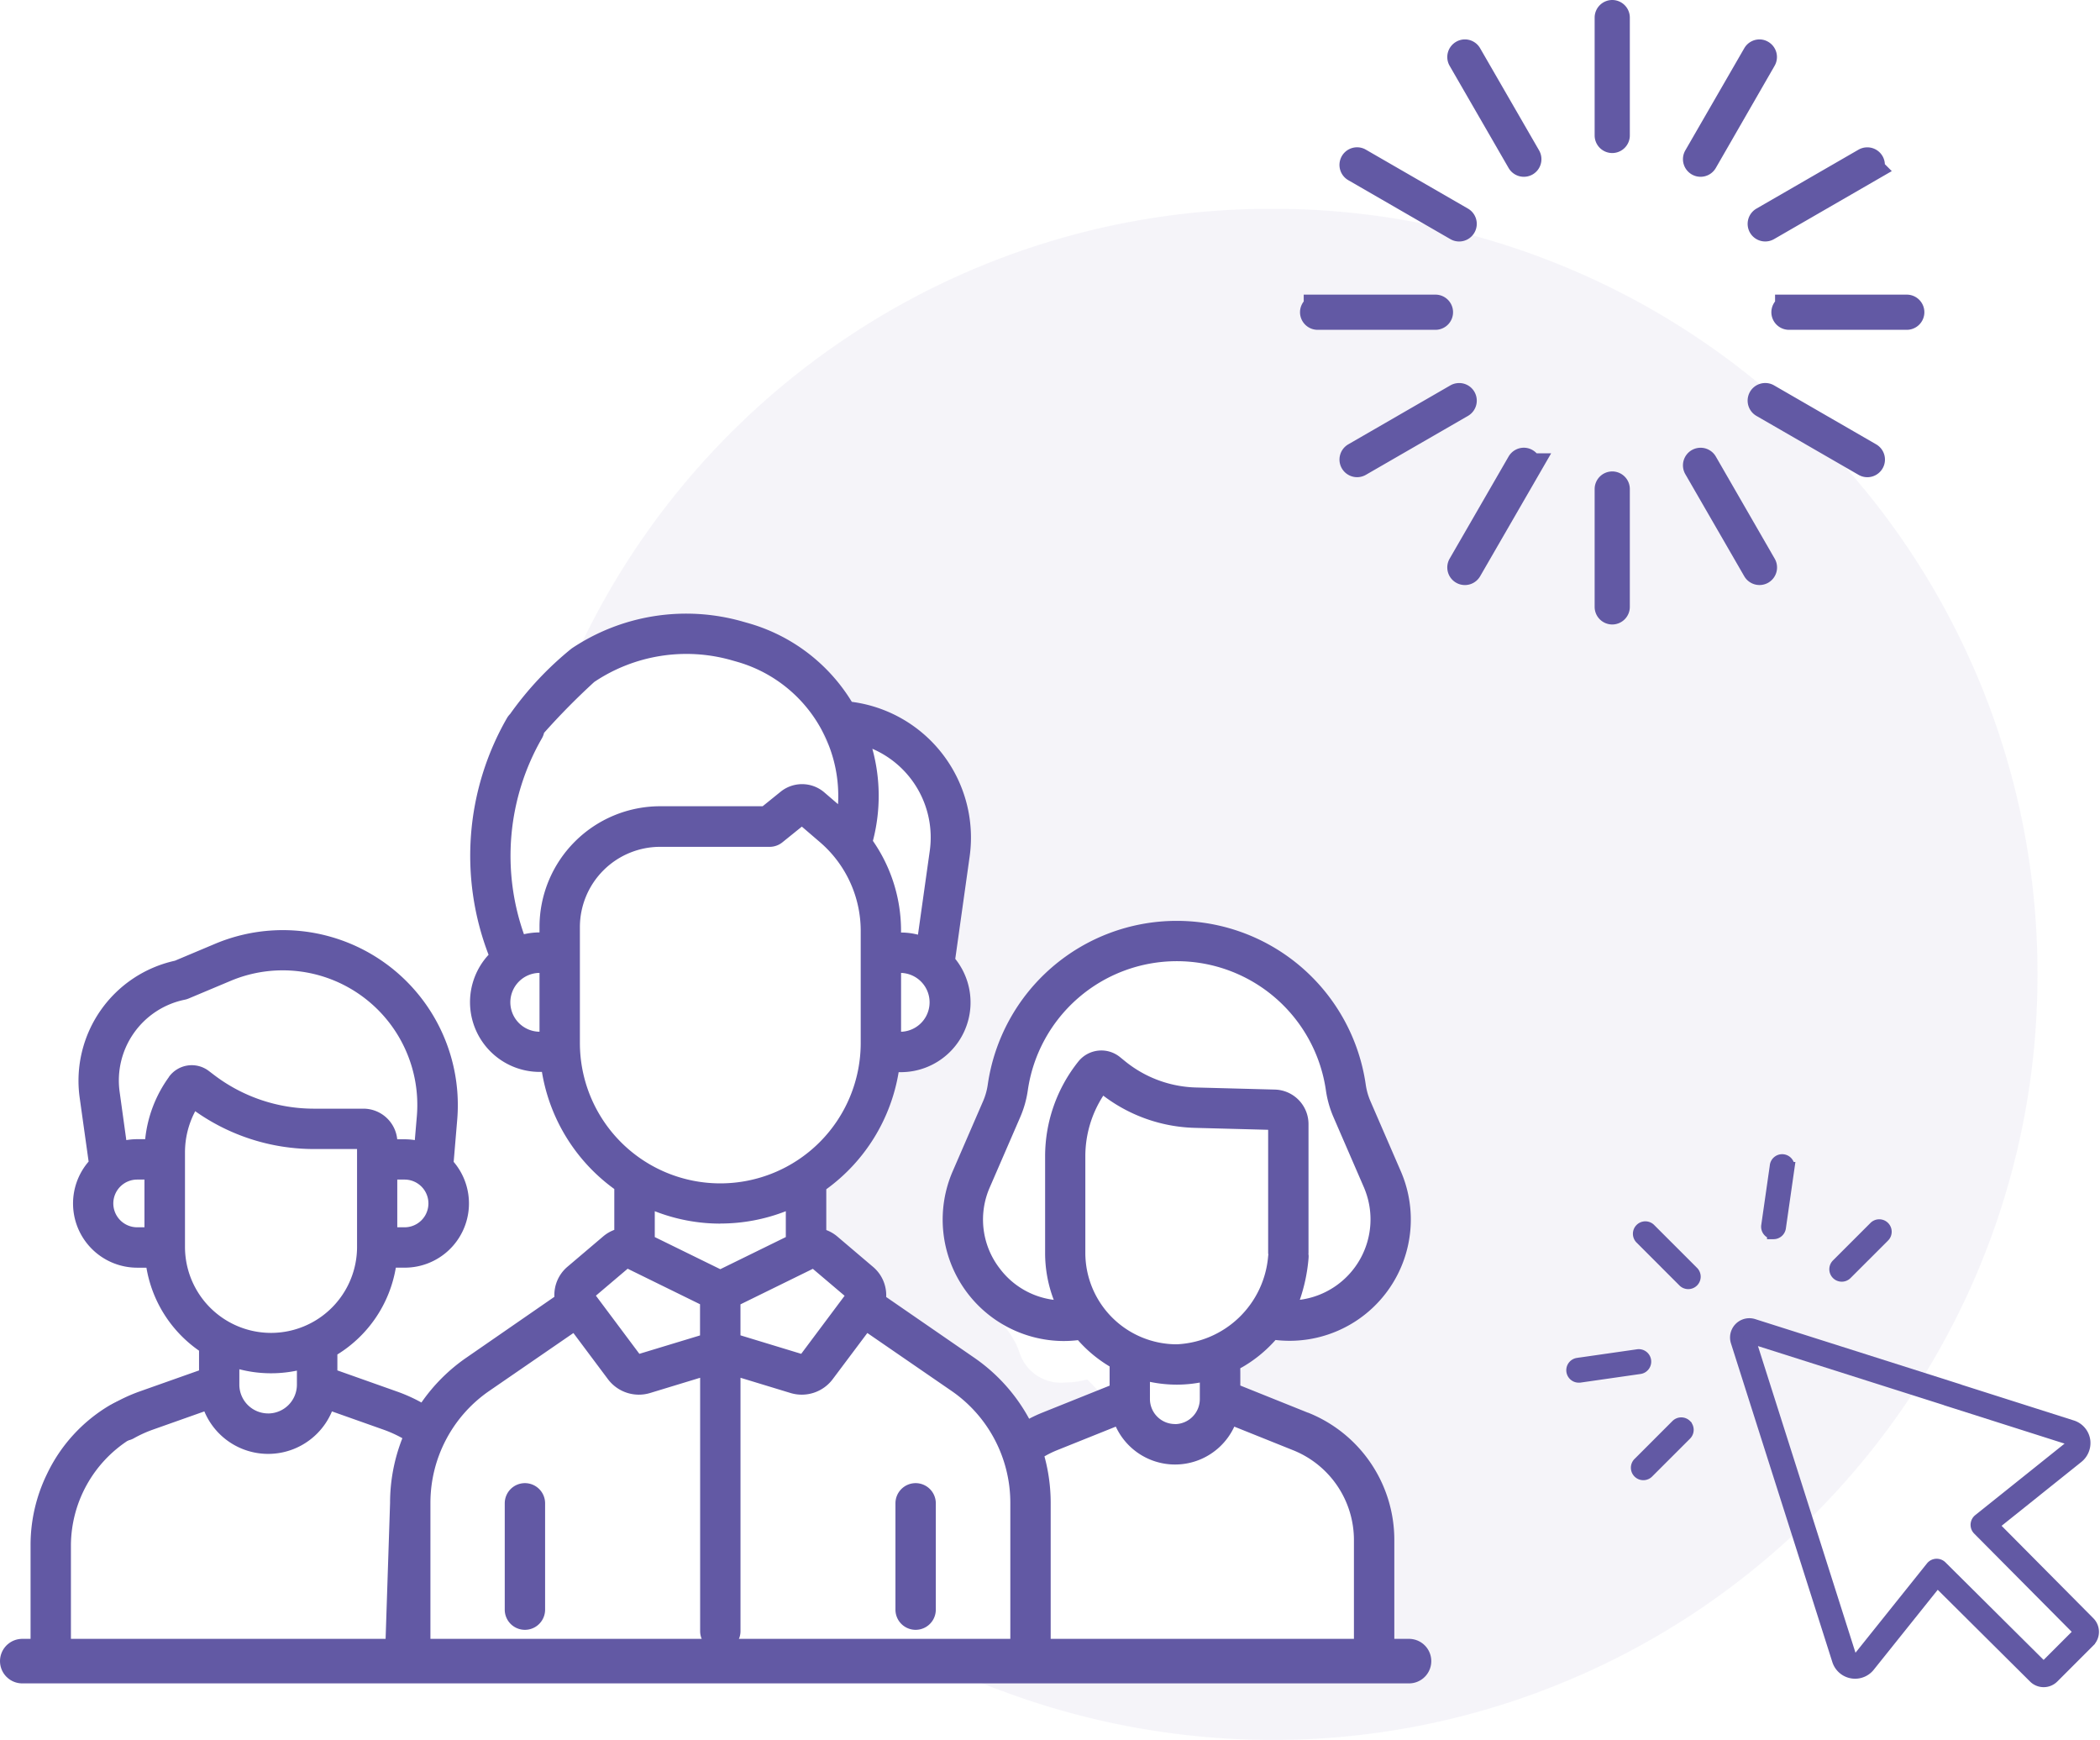 <svg xmlns="http://www.w3.org/2000/svg" width="75.447" height="62.5" viewBox="0 0 75.447 62.5"><defs><style>.a{opacity:0.449;}.b{fill:#8981bd;opacity:0.182;}.c,.d,.e{fill:#6259a4;}.c,.d,.f{stroke:#6259a4;}.d{stroke-width:0.4px;}.f{fill:none;stroke-linecap:round;stroke-width:1.6px;}</style></defs><g transform="translate(-538.794 -426.5)"><g class="a" transform="translate(156 18)"><path class="b" d="M-4331.122,37a27.833,27.833,0,0,1-9.7-1.759c-.4-.146-.8-.3-1.2-.471l8.563-.7a19.407,19.407,0,0,0,3.347.361,4.586,4.586,0,0,0,2.077-.361c.59-.306.675-1.218.731-1.821l0-.008h0a2.494,2.494,0,0,1,.069-.483,2.865,2.865,0,0,0-.317-2.429,4.04,4.04,0,0,1-.484-1.533l-3.06-2.413h-1.245l-.278-.827a9.609,9.609,0,0,0,.457-1.088l0-.013a4.154,4.154,0,0,1,.261-.624,5.117,5.117,0,0,1,3.075-1.424,2.735,2.735,0,0,0,.785-.215,1.7,1.7,0,0,0,.908-1.236,2.207,2.207,0,0,1,.326-.831c.274-.421-.124-.734-.443-.986a1.232,1.232,0,0,1-.339-.331,10.266,10.266,0,0,1-.61-2.328,3.1,3.1,0,0,0-.109-.528,1.157,1.157,0,0,1,.012-.569,2.954,2.954,0,0,0-.922-2.862c-2.027-2.124-3.008-2.535-3.767-2.664-.139-.024-.28-.051-.416-.076l-.013,0a7.969,7.969,0,0,0-1.508-.185,5.2,5.2,0,0,0-2.844.935,8.348,8.348,0,0,0-1.554,1.626c-.181.245-.271.368-.425.368h-.039c-.25,0-.47.894-.724,1.93a13.73,13.73,0,0,1-.916,2.871l-.07.127c-.6,1.075-1.339,2.413-.953,3.022a4.641,4.641,0,0,0,1.39,2.355,2.86,2.86,0,0,1,.862,1.264,1.556,1.556,0,0,0,1.618,1.065,3.1,3.1,0,0,0,.811-.111l1.639,1.668-1.638-.331-2.008,1.573-.762-1.573q-.054,0-.107,0c-.763,0-1.107-.643-1.335-1.068l0-.005a1.782,1.782,0,0,0-.162-.269,3.574,3.574,0,0,0-.806-.6c-.14-.08-.224-.129-.225-.184s.049-.092.171-.169a.226.226,0,0,0,.118-.257c-.114-.5-1.555-1.274-2.35-1.362l-.062,0a1.056,1.056,0,0,0-.792.532c-.066.092-.122.181-.179.273l0,.005c-.093.148-.16.255-.21.255-.017,0-.031-.012-.043-.038l.444-2.082-1.3-.481a1.684,1.684,0,0,0-.288-1.681l0-.013a22.011,22.011,0,0,1,1.585-3.286c.106-.165.216-.338.327-.515l.02-.031a7.036,7.036,0,0,1,1.708-2.194l1.021-1.694.554-4.015c.474-.808-.08-1.31-.484-1.676-.212-.192-.4-.358-.375-.516.113-.858-1.264-3.252-1.422-3.522l-.006,0a3.373,3.373,0,0,1-1.685.777c-.6,0-.925-.485-.96-1.443-.027-.758-.474-1.209-1.29-1.775a6.054,6.054,0,0,0-3.564-.878c-.266,0-.556.007-.888.021a4.895,4.895,0,0,0-3.4,1.426,27.489,27.489,0,0,1,9.959-12.188A27.356,27.356,0,0,1-4331.122-18a27.326,27.326,0,0,1,10.7,2.161,27.4,27.4,0,0,1,8.741,5.894,27.41,27.41,0,0,1,5.894,8.741,27.326,27.326,0,0,1,2.161,10.7,27.326,27.326,0,0,1-2.161,10.7,27.41,27.41,0,0,1-5.894,8.741,27.4,27.4,0,0,1-8.741,5.894A27.326,27.326,0,0,1-4331.122,37Z" transform="translate(4759.622 434)"/></g><g transform="translate(584.016 425.016)"><path class="c" d="M12.7,1.984a.133.133,0,0,0-.131.133V6.349a.132.132,0,1,0,.264,0h0V2.117a.133.133,0,0,0-.132-.133Z"/><path class="c" d="M12.7,18.918a.133.133,0,0,0-.131.133v4.232a.132.132,0,1,0,.264,0h0V19.051a.132.132,0,0,0-.132-.133Z"/><path class="c" d="M19.051,12.568a.133.133,0,0,0-.133.132h0a.133.133,0,0,0,.133.131h4.232a.132.132,0,1,0,0-.264H19.051Z"/><path class="c" d="M2.117,12.568a.133.133,0,0,0-.133.132h0a.133.133,0,0,0,.133.131H6.35a.132.132,0,1,0,0-.264H2.117Z"/><path class="c" d="M18,3.4a.133.133,0,0,0-.123.067L15.76,7.135a.132.132,0,0,0,.048.181h0a.132.132,0,0,0,.181-.048h0L18.1,3.6a.131.131,0,0,0-.046-.181h0A.123.123,0,0,0,18,3.4Z"/><path class="c" d="M9.533,18.066a.133.133,0,0,0-.123.067L7.293,21.8a.132.132,0,0,0,.048.181h0a.132.132,0,0,0,.181-.048h0l2.118-3.666a.133.133,0,0,0-.048-.181h0A.123.123,0,0,0,9.533,18.066Z"/><path class="c" d="M18.207,15.742a.133.133,0,0,0-.075.248h0L21.8,18.107a.132.132,0,0,0,.181-.048h0a.132.132,0,0,0-.047-.181h0L18.266,15.76A.123.123,0,0,0,18.207,15.742Z"/><path class="c" d="M3.543,7.275a.133.133,0,0,0-.075.248h0L7.135,9.64a.132.132,0,0,0,.181-.048h0a.133.133,0,0,0-.048-.182h0L3.6,7.293A.123.123,0,0,0,3.543,7.275Z"/><path class="c" d="M21.852,7.277a.136.136,0,0,0-.053.016L18.133,9.41a.133.133,0,0,0-.05.181h0a.133.133,0,0,0,.181.049h0l3.666-2.117a.133.133,0,0,0,.049-.181h0A.132.132,0,0,0,21.852,7.277Z"/><path class="c" d="M7.186,15.744a.127.127,0,0,0-.051.016L3.469,17.877a.132.132,0,0,0-.05.18h0a.133.133,0,0,0,.181.05h0L7.268,15.99a.133.133,0,0,0,.049-.181h0A.131.131,0,0,0,7.186,15.744Z"/><path class="c" d="M15.861,18.068a.137.137,0,0,0-.052.016.133.133,0,0,0-.05.181h0l2.117,3.666a.133.133,0,0,0,.181.05h0a.132.132,0,0,0,.047-.181h0L15.99,18.133A.132.132,0,0,0,15.861,18.068Z"/><path class="c" d="M7.395,3.4a.124.124,0,0,0-.053.018.132.132,0,0,0-.05.18h0L9.41,7.267a.133.133,0,0,0,.181.05h0a.133.133,0,0,0,.049-.181h0L7.523,3.469A.132.132,0,0,0,7.395,3.4Z"/></g><g transform="translate(567.048 440.005)"><path class="d" d="M258.3,86.745a.246.246,0,0,0,.175-.072l1.355-1.355a.247.247,0,0,0-.349-.349l-1.355,1.355a.247.247,0,0,0,.174.421Z" transform="translate(-220.386 -54.412)"/><path class="d" d="M198.687,30.806l.035,0a.247.247,0,0,0,.244-.212l.31-2.161a.247.247,0,0,0-.488-.076v.006l-.31,2.161a.247.247,0,0,0,.209.279Z" transform="translate(-163.257 0)"/><path class="d" d="M86.673,258.126a.247.247,0,0,0-.349,0l-1.355,1.355a.247.247,0,1,0,.349.349l1.355-1.354a.247.247,0,0,0,0-.349Z" transform="translate(-54.35 -220.447)"/><path class="d" d="M30.867,198.686a.247.247,0,0,0-.279-.209h0l-2.161.31a.247.247,0,0,0,.035.491l.035,0,2.161-.31a.247.247,0,0,0,.209-.279Z" transform="translate(0 -163.318)"/><path class="d" d="M87.983,88.676a.247.247,0,1,0,.349-.349h0l-1.541-1.541a.247.247,0,0,0-.349.349Z" transform="translate(-55.765 -56.156)"/><path class="d" d="M180.6,178.575l3.033-2.428a.674.674,0,0,0,.255-.6.656.656,0,0,0-.452-.548l-4.381-1.394a.247.247,0,0,0-.15.47l4.381,1.394a.165.165,0,0,1,.052.285l-3.261,2.61a.247.247,0,0,0-.039.347l.018.02L183.7,182.4l-1.291,1.291-3.668-3.644a.247.247,0,0,0-.174-.072h-.014a.247.247,0,0,0-.179.092l-2.61,3.261a.165.165,0,0,1-.285-.053l-3.641-11.447,7.379,2.343a.247.247,0,0,0,.15-.47l-7.38-2.343a.494.494,0,0,0-.621.62l3.642,11.447a.658.658,0,0,0,1.141.212l2.438-3.046,3.473,3.451a.494.494,0,0,0,.7,0l1.291-1.291a.494.494,0,0,0,0-.7Z" transform="translate(-137.241 -137.29)"/></g><g transform="translate(539.929 384.918)"><path class="e" d="M176.588,386.03a.725.725,0,0,0-.725.725v3.819a.725.725,0,0,0,1.45,0v-3.819a.725.725,0,0,0-.725-.725Z" transform="translate(-158.864 -291.174)"/><path class="e" d="M321.492,386.03a.725.725,0,0,0-.725.725v3.819a.725.725,0,0,0,1.45,0v-3.819a.725.725,0,0,0-.725-.725Z" transform="translate(-289.731 -291.174)"/><path class="e" d="M60.126,92.324,57.7,91.35v-.62a4.812,4.812,0,0,0,1.265-1.016,4.357,4.357,0,0,0,4.5-6.063l-1.09-2.514a2.32,2.32,0,0,1-.168-.592,6.86,6.86,0,0,0-13.581,0,2.322,2.322,0,0,1-.168.592l-1.09,2.514a4.362,4.362,0,0,0,3.976,6.1,4.476,4.476,0,0,0,.523-.031,4.767,4.767,0,0,0,1.137.944v.69l-2.428.974a4.937,4.937,0,0,0-.463.215,6.331,6.331,0,0,0-1.975-2.194L44.977,88.17a1.331,1.331,0,0,0-.467-1.078L43.225,86a1.329,1.329,0,0,0-.4-.235V84.3a6.5,6.5,0,0,0,2.6-4.206H45.5a2.505,2.505,0,0,0,1.959-4.07l.518-3.685a4.917,4.917,0,0,0-4.135-5.533l-.1-.015A6.4,6.4,0,0,0,40,63.959l-.19-.054a7.39,7.39,0,0,0-6.135.971,11.82,11.82,0,0,0-2.2,2.339c-.622,1.054.868-.1.868-.1s-.041,1.3.346.787a24.953,24.953,0,0,1,1.8-1.824,5.942,5.942,0,0,1,4.933-.781l.19.054a5.011,5.011,0,0,1,3.635,5.117l-.492-.423a1.227,1.227,0,0,0-1.571-.024l-.645.521H36.854a4.337,4.337,0,0,0-4.332,4.332v.2a2.5,2.5,0,0,0-.559.065,8.463,8.463,0,0,1,.644-7.035.725.725,0,1,0-1.255-.727,9.921,9.921,0,0,0-.66,8.5,2.506,2.506,0,0,0,1.84,4.208h.077a6.5,6.5,0,0,0,2.6,4.206v1.468a1.328,1.328,0,0,0-.4.235l-1.285,1.091a1.33,1.33,0,0,0-.467,1.078L29.9,90.345a6.331,6.331,0,0,0-1.62,1.615,5.834,5.834,0,0,0-.873-.393l-2.147-.761v-.572a4.551,4.551,0,0,0,2.1-3.118h.325a2.306,2.306,0,0,0,1.753-3.8l.129-1.533a6.285,6.285,0,0,0-8.7-6.3l-1.445.608A4.415,4.415,0,0,0,16,81l.323,2.305a2.306,2.306,0,0,0,1.747,3.812H18.4a4.548,4.548,0,0,0,1.89,2.981v.709l-2.147.76a5.889,5.889,0,0,0-.88.4.725.725,0,1,0,.7,1.269,4.428,4.428,0,0,1,.663-.3l1.855-.657a2.484,2.484,0,0,0,4.584,0l1.855.657a4.371,4.371,0,0,1,.675.306,6.331,6.331,0,0,0-.442,2.324l-.165,5.027c0,.4.657.3,1.057.3s.558.1.558-.3V95.565a4.883,4.883,0,0,1,2.117-4.024l3.02-2.077,1.238,1.655a1.39,1.39,0,0,0,1.515.5l1.8-.548v9.1a.725.725,0,0,0,1.45,0v-9.1l1.8.548a1.39,1.39,0,0,0,1.515-.5L44.3,89.463l3.02,2.077a4.883,4.883,0,0,1,2.117,4.024v4.984c0,.4.325.043.725.043s.725.358.725-.043V95.565a6.334,6.334,0,0,0-.224-1.67,3.473,3.473,0,0,1,.458-.224l2.106-.845a2.345,2.345,0,0,0,4.257,0l2.106.845a3.476,3.476,0,0,1,2.192,3.241v3.638c0,.4.372.043.773.043s.678.358.678-.043V96.911a4.92,4.92,0,0,0-3.1-4.587ZM31.474,77.585a1.058,1.058,0,0,1,1.048-1.057v2.113A1.058,1.058,0,0,1,31.474,77.585Zm-3.8,8.081h-.262V83.952h.262a.857.857,0,0,1,0,1.714Zm-10.464-.857a.858.858,0,0,1,.857-.857h.262v1.714h-.262a.858.858,0,0,1-.857-.857Zm2-4.543a4.6,4.6,0,0,0-.855,2.235h-.288a2.314,2.314,0,0,0-.39.034L17.437,80.8a2.962,2.962,0,0,1,2.34-3.309.728.728,0,0,0,.137-.042l1.509-.634a4.834,4.834,0,0,1,6.693,4.847l-.074.872a2.31,2.31,0,0,0-.364-.029H27.41a1.222,1.222,0,0,0-1.214-1.1H24.4a5.919,5.919,0,0,1-3.556-1.2l-.205-.156a1.011,1.011,0,0,0-1.43.213Zm1.175.851h0Zm-.6,1.867a3.163,3.163,0,0,1,.368-1.488,7.381,7.381,0,0,0,4.253,1.359h1.561v3.513a3.091,3.091,0,1,1-6.182,0Zm2.987,9.368a1.035,1.035,0,0,1-1.034-1.034v-.553a4.551,4.551,0,0,0,2.068.049v.5A1.035,1.035,0,0,1,22.77,92.353ZM45.512,78.642V76.529a1.057,1.057,0,0,1,0,2.113Zm1.032-6.506-.425,3.019a2.5,2.5,0,0,0-.608-.077v-.059A5.652,5.652,0,0,0,44.5,71.786a6.385,6.385,0,0,0-.02-3.308A3.466,3.466,0,0,1,46.544,72.136Zm-12.571,6.9V74.877A2.885,2.885,0,0,1,36.854,72h3.937a.725.725,0,0,0,.456-.161l.7-.565.65.558a4.2,4.2,0,0,1,1.465,3.192v4.02a5.044,5.044,0,1,1-10.089,0Zm5.044,6.495a6.461,6.461,0,0,0,2.354-.443v.929l-2.354,1.154-2.354-1.154v-.929A6.462,6.462,0,0,0,39.017,85.534Zm-2.907,4.68-1.562-2.089,1.141-.968,2.6,1.276V89.55Zm5.814,0-2.182-.664V88.434l2.6-1.276,1.141.968Zm7.143-3.052a2.872,2.872,0,0,1-.365-2.934l1.09-2.514a3.765,3.765,0,0,0,.273-.963,5.41,5.41,0,0,1,10.71,0,3.768,3.768,0,0,0,.273.963l1.09,2.514a2.913,2.913,0,0,1-2.3,4.046,6.148,6.148,0,0,0,.313-1.486c.033-.4-.167-.165-.567-.2s-.851-.281-.884.118a3.453,3.453,0,0,1-3.284,3.166,3.287,3.287,0,0,1-3.284-3.284V83.111a4,4,0,0,1,.645-2.174,5.673,5.673,0,0,0,3.277,1.157l2.646.07V86.59c0,.4,1.45.4,1.45,0V81.967a1.242,1.242,0,0,0-1.216-1.248L56.1,80.644a4.213,4.213,0,0,1-2.534-.938l-.187-.152a1.06,1.06,0,0,0-1.5.16,5.456,5.456,0,0,0-1.192,3.4V86.59a4.706,4.706,0,0,0,.31,1.682,2.869,2.869,0,0,1-1.928-1.11Zm6.286,5.574a.9.9,0,0,1-.9-.9v-.615a4.737,4.737,0,0,0,.963.1,4.66,4.66,0,0,0,.829-.075v.592A.9.9,0,0,1,55.352,92.736Z" transform="translate(-14.274 0)"/><path class="e" d="M2.85,376.158a5.724,5.724,0,0,0-2.264,2.481A5.809,5.809,0,0,0,0,381.19v3.477c0,.4.378,0,.778,0s.672.4.672,0V381.19a4.527,4.527,0,0,1,2.1-3.795c1.308-.888-.7-.21-.7-.21S4.379,375.349,2.85,376.158Z" transform="translate(-0.037 -284.102)"/><line class="f" x2="49.822" transform="translate(-0.335 101.249)"/></g></g></svg>